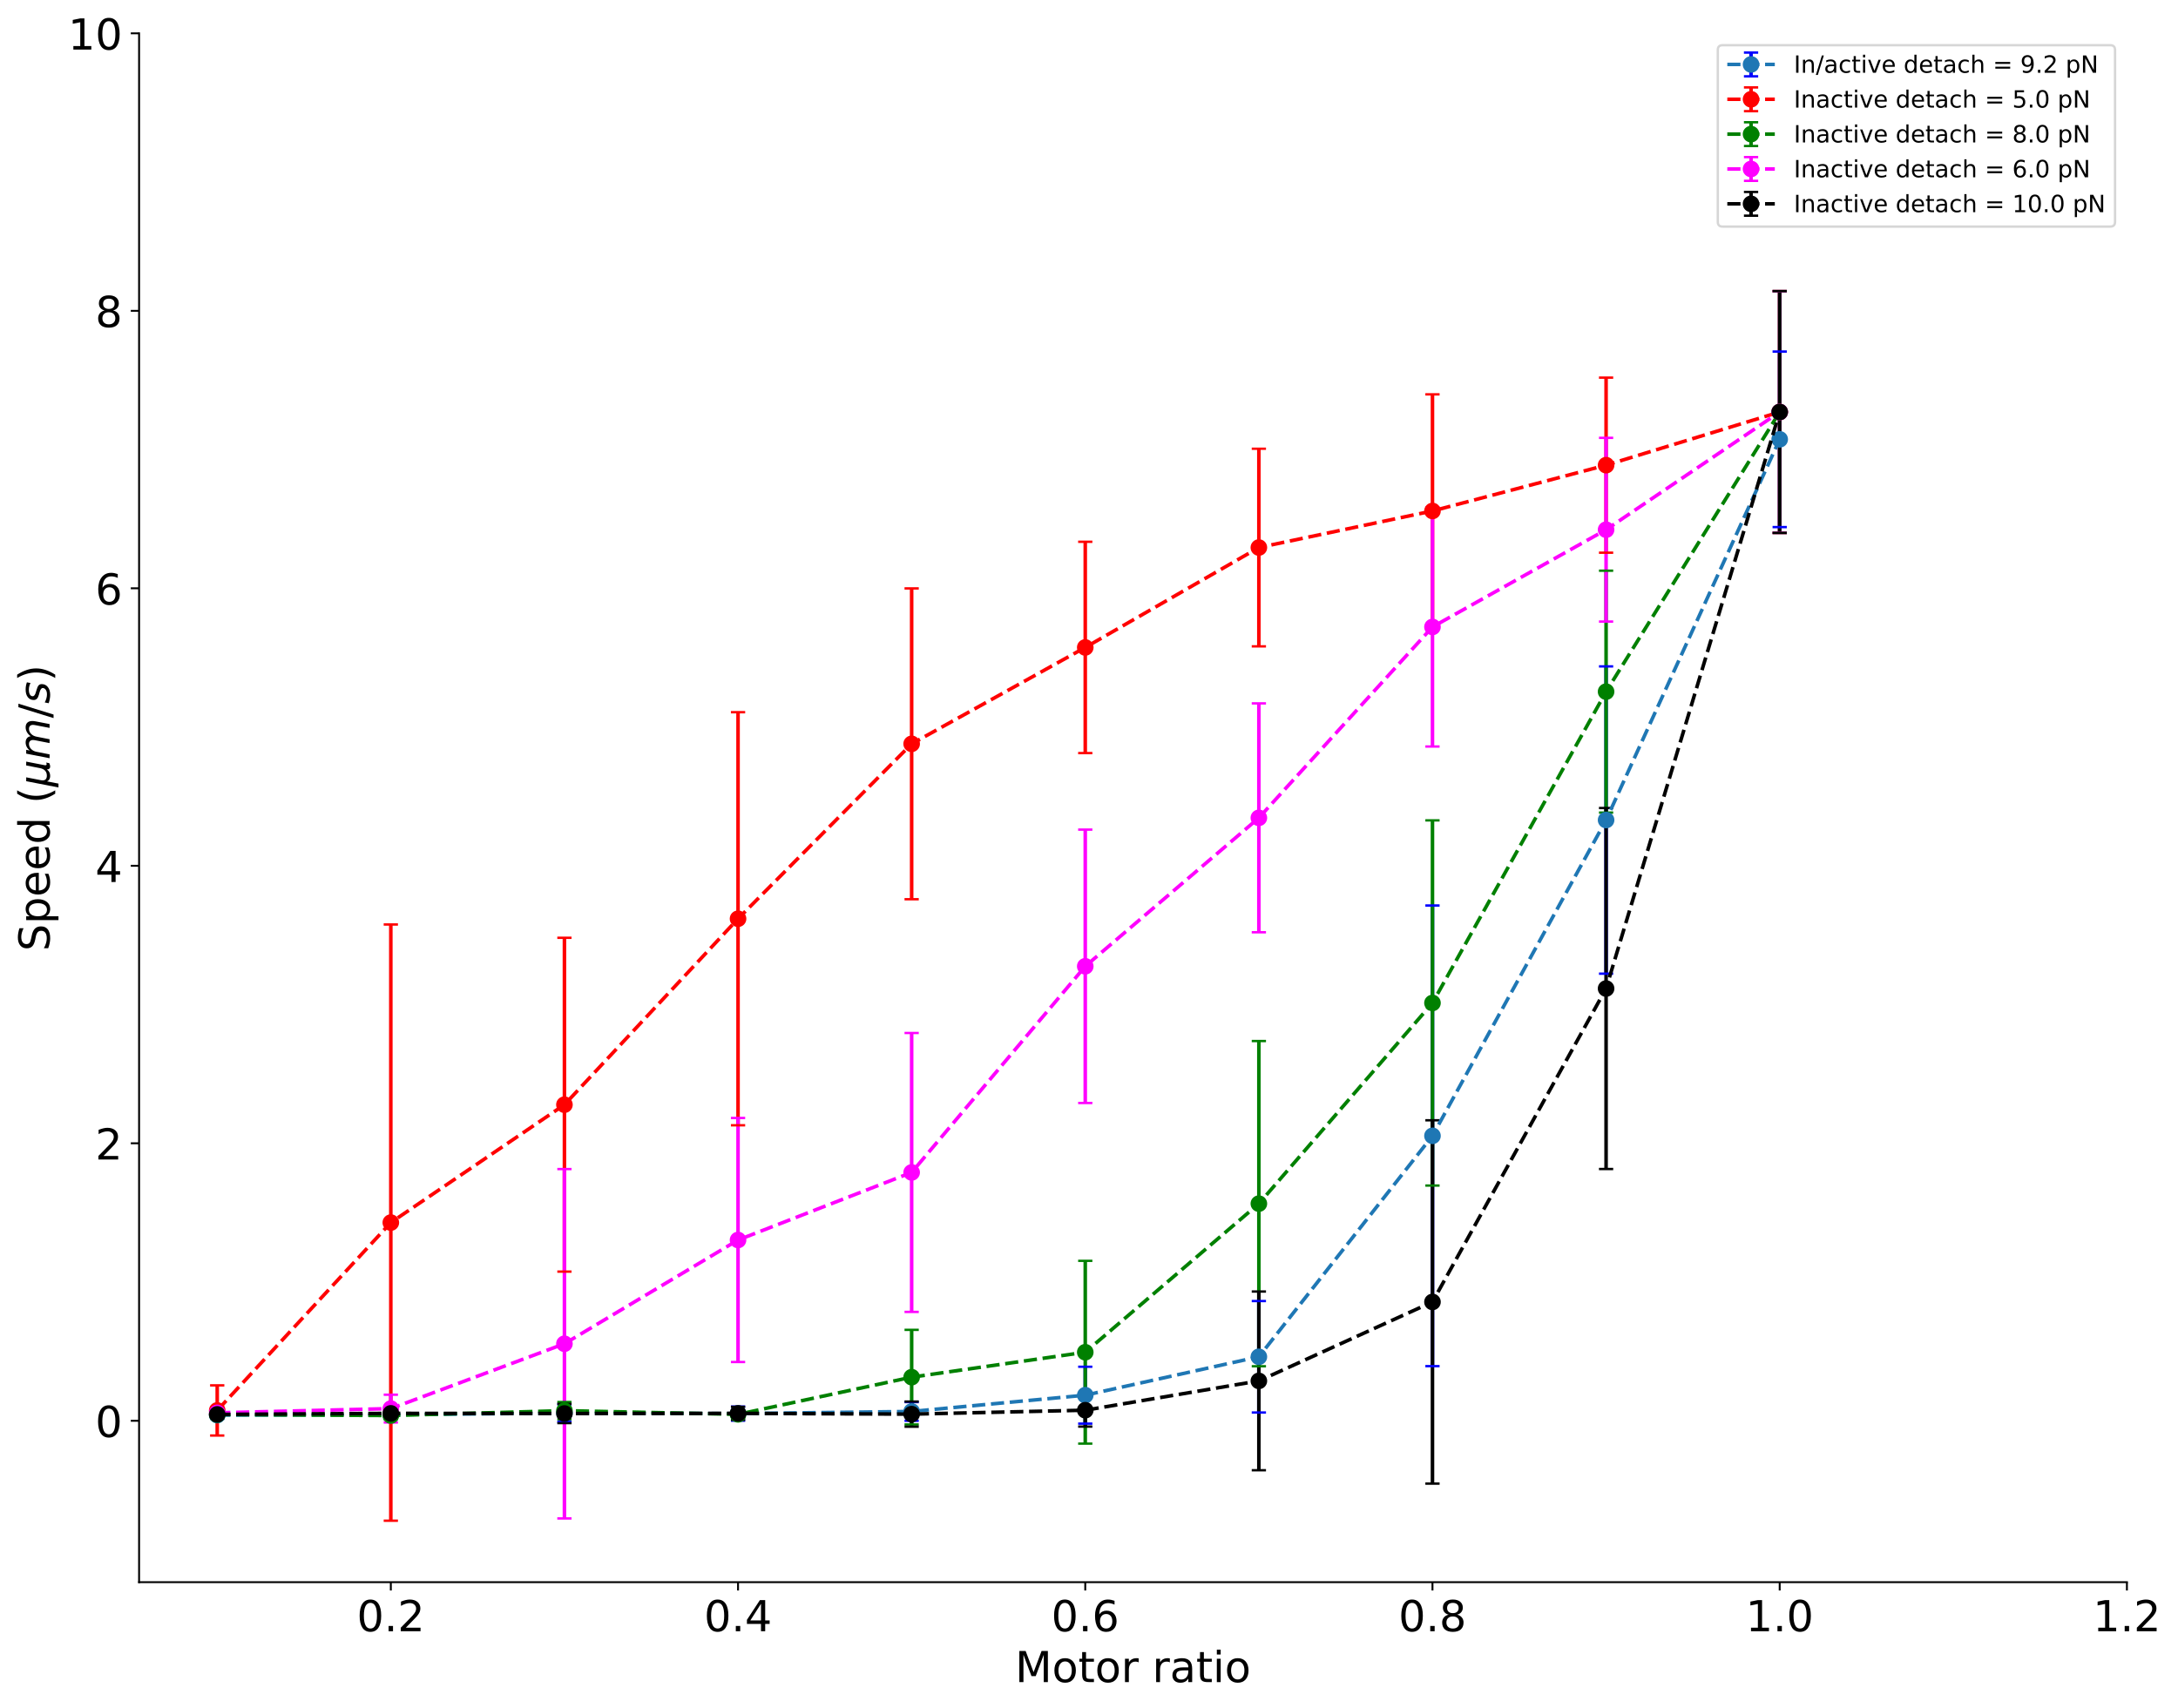 <?xml version="1.0" encoding="utf-8" standalone="no"?>
<!DOCTYPE svg PUBLIC "-//W3C//DTD SVG 1.1//EN"
  "http://www.w3.org/Graphics/SVG/1.1/DTD/svg11.dtd">
<!-- Created with matplotlib (https://matplotlib.org/) -->
<svg height="719.4pt" version="1.1" viewBox="0 0 917.078 719.4" width="917.078pt" xmlns="http://www.w3.org/2000/svg" xmlns:xlink="http://www.w3.org/1999/xlink">
 <defs>
  <style type="text/css">
*{stroke-linecap:butt;stroke-linejoin:round;}
  </style>
 </defs>
 <g id="figure_1">
  <g id="patch_1">
   <path d="M 0 719.4 
L 917.078 719.4 
L 917.078 0 
L 0 0 
z
" style="fill:#ffffff;"/>
  </g>
  <g id="axes_1">
   <g id="patch_2">
    <path d="M 58.565 666.359 
L 895.565 666.359 
L 895.565 14.039 
L 58.565 14.039 
z
" style="fill:#ffffff;"/>
   </g>
   <g id="matplotlib.axis_1">
    <g id="xtick_1">
     <g id="line2d_1">
      <defs>
       <path d="M 0 0 
L 0 3.5 
" id="m8c9f173247" style="stroke:#000000;stroke-width:0.8;"/>
      </defs>
      <g>
       <use style="stroke:#000000;stroke-width:0.8;" x="164.561" xlink:href="#m8c9f173247" y="666.359"/>
      </g>
     </g>
     <g id="text_1">
      <!-- 0.2 -->
      <defs>
       <path d="M 31.781 66.406 
Q 24.172 66.406 20.328 58.906 
Q 16.5 51.422 16.5 36.375 
Q 16.5 21.391 20.328 13.891 
Q 24.172 6.391 31.781 6.391 
Q 39.453 6.391 43.281 13.891 
Q 47.125 21.391 47.125 36.375 
Q 47.125 51.422 43.281 58.906 
Q 39.453 66.406 31.781 66.406 
z
M 31.781 74.219 
Q 44.047 74.219 50.516 64.516 
Q 56.984 54.828 56.984 36.375 
Q 56.984 17.969 50.516 8.266 
Q 44.047 -1.422 31.781 -1.422 
Q 19.531 -1.422 13.062 8.266 
Q 6.594 17.969 6.594 36.375 
Q 6.594 54.828 13.062 64.516 
Q 19.531 74.219 31.781 74.219 
z
" id="DejaVuSans-48"/>
       <path d="M 10.688 12.406 
L 21 12.406 
L 21 0 
L 10.688 0 
z
" id="DejaVuSans-46"/>
       <path d="M 19.188 8.297 
L 53.609 8.297 
L 53.609 0 
L 7.328 0 
L 7.328 8.297 
Q 12.938 14.109 22.625 23.891 
Q 32.328 33.688 34.812 36.531 
Q 39.547 41.844 41.422 45.531 
Q 43.312 49.219 43.312 52.781 
Q 43.312 58.594 39.234 62.25 
Q 35.156 65.922 28.609 65.922 
Q 23.969 65.922 18.812 64.312 
Q 13.672 62.703 7.812 59.422 
L 7.812 69.391 
Q 13.766 71.781 18.938 73 
Q 24.125 74.219 28.422 74.219 
Q 39.75 74.219 46.484 68.547 
Q 53.219 62.891 53.219 53.422 
Q 53.219 48.922 51.531 44.891 
Q 49.859 40.875 45.406 35.406 
Q 44.188 33.984 37.641 27.219 
Q 31.109 20.453 19.188 8.297 
z
" id="DejaVuSans-50"/>
      </defs>
      <g transform="translate(150.248 687.036)scale(0.18 -0.18)">
       <use xlink:href="#DejaVuSans-48"/>
       <use x="63.623" xlink:href="#DejaVuSans-46"/>
       <use x="95.41" xlink:href="#DejaVuSans-50"/>
      </g>
     </g>
    </g>
    <g id="xtick_2">
     <g id="line2d_2">
      <g>
       <use style="stroke:#000000;stroke-width:0.8;" x="310.762" xlink:href="#m8c9f173247" y="666.359"/>
      </g>
     </g>
     <g id="text_2">
      <!-- 0.4 -->
      <defs>
       <path d="M 37.797 64.312 
L 12.891 25.391 
L 37.797 25.391 
z
M 35.203 72.906 
L 47.609 72.906 
L 47.609 25.391 
L 58.016 25.391 
L 58.016 17.188 
L 47.609 17.188 
L 47.609 0 
L 37.797 0 
L 37.797 17.188 
L 4.891 17.188 
L 4.891 26.703 
z
" id="DejaVuSans-52"/>
      </defs>
      <g transform="translate(296.449 687.036)scale(0.18 -0.18)">
       <use xlink:href="#DejaVuSans-48"/>
       <use x="63.623" xlink:href="#DejaVuSans-46"/>
       <use x="95.41" xlink:href="#DejaVuSans-52"/>
      </g>
     </g>
    </g>
    <g id="xtick_3">
     <g id="line2d_3">
      <g>
       <use style="stroke:#000000;stroke-width:0.8;" x="456.962" xlink:href="#m8c9f173247" y="666.359"/>
      </g>
     </g>
     <g id="text_3">
      <!-- 0.6 -->
      <defs>
       <path d="M 33.016 40.375 
Q 26.375 40.375 22.484 35.828 
Q 18.609 31.297 18.609 23.391 
Q 18.609 15.531 22.484 10.953 
Q 26.375 6.391 33.016 6.391 
Q 39.656 6.391 43.531 10.953 
Q 47.406 15.531 47.406 23.391 
Q 47.406 31.297 43.531 35.828 
Q 39.656 40.375 33.016 40.375 
z
M 52.594 71.297 
L 52.594 62.312 
Q 48.875 64.062 45.094 64.984 
Q 41.312 65.922 37.594 65.922 
Q 27.828 65.922 22.672 59.328 
Q 17.531 52.734 16.797 39.406 
Q 19.672 43.656 24.016 45.922 
Q 28.375 48.188 33.594 48.188 
Q 44.578 48.188 50.953 41.516 
Q 57.328 34.859 57.328 23.391 
Q 57.328 12.156 50.688 5.359 
Q 44.047 -1.422 33.016 -1.422 
Q 20.359 -1.422 13.672 8.266 
Q 6.984 17.969 6.984 36.375 
Q 6.984 53.656 15.188 63.938 
Q 23.391 74.219 37.203 74.219 
Q 40.922 74.219 44.703 73.484 
Q 48.484 72.75 52.594 71.297 
z
" id="DejaVuSans-54"/>
      </defs>
      <g transform="translate(442.65 687.036)scale(0.18 -0.18)">
       <use xlink:href="#DejaVuSans-48"/>
       <use x="63.623" xlink:href="#DejaVuSans-46"/>
       <use x="95.41" xlink:href="#DejaVuSans-54"/>
      </g>
     </g>
    </g>
    <g id="xtick_4">
     <g id="line2d_4">
      <g>
       <use style="stroke:#000000;stroke-width:0.8;" x="603.163" xlink:href="#m8c9f173247" y="666.359"/>
      </g>
     </g>
     <g id="text_4">
      <!-- 0.8 -->
      <defs>
       <path d="M 31.781 34.625 
Q 24.75 34.625 20.719 30.859 
Q 16.703 27.094 16.703 20.516 
Q 16.703 13.922 20.719 10.156 
Q 24.75 6.391 31.781 6.391 
Q 38.812 6.391 42.859 10.172 
Q 46.922 13.969 46.922 20.516 
Q 46.922 27.094 42.891 30.859 
Q 38.875 34.625 31.781 34.625 
z
M 21.922 38.812 
Q 15.578 40.375 12.031 44.719 
Q 8.5 49.078 8.5 55.328 
Q 8.5 64.062 14.719 69.141 
Q 20.953 74.219 31.781 74.219 
Q 42.672 74.219 48.875 69.141 
Q 55.078 64.062 55.078 55.328 
Q 55.078 49.078 51.531 44.719 
Q 48 40.375 41.703 38.812 
Q 48.828 37.156 52.797 32.312 
Q 56.781 27.484 56.781 20.516 
Q 56.781 9.906 50.312 4.234 
Q 43.844 -1.422 31.781 -1.422 
Q 19.734 -1.422 13.25 4.234 
Q 6.781 9.906 6.781 20.516 
Q 6.781 27.484 10.781 32.312 
Q 14.797 37.156 21.922 38.812 
z
M 18.312 54.391 
Q 18.312 48.734 21.844 45.562 
Q 25.391 42.391 31.781 42.391 
Q 38.141 42.391 41.719 45.562 
Q 45.312 48.734 45.312 54.391 
Q 45.312 60.062 41.719 63.234 
Q 38.141 66.406 31.781 66.406 
Q 25.391 66.406 21.844 63.234 
Q 18.312 60.062 18.312 54.391 
z
" id="DejaVuSans-56"/>
      </defs>
      <g transform="translate(588.85 687.036)scale(0.18 -0.18)">
       <use xlink:href="#DejaVuSans-48"/>
       <use x="63.623" xlink:href="#DejaVuSans-46"/>
       <use x="95.41" xlink:href="#DejaVuSans-56"/>
      </g>
     </g>
    </g>
    <g id="xtick_5">
     <g id="line2d_5">
      <g>
       <use style="stroke:#000000;stroke-width:0.8;" x="749.364" xlink:href="#m8c9f173247" y="666.359"/>
      </g>
     </g>
     <g id="text_5">
      <!-- 1.0 -->
      <defs>
       <path d="M 12.406 8.297 
L 28.516 8.297 
L 28.516 63.922 
L 10.984 60.406 
L 10.984 69.391 
L 28.422 72.906 
L 38.281 72.906 
L 38.281 8.297 
L 54.391 8.297 
L 54.391 0 
L 12.406 0 
z
" id="DejaVuSans-49"/>
      </defs>
      <g transform="translate(735.051 687.036)scale(0.18 -0.18)">
       <use xlink:href="#DejaVuSans-49"/>
       <use x="63.623" xlink:href="#DejaVuSans-46"/>
       <use x="95.41" xlink:href="#DejaVuSans-48"/>
      </g>
     </g>
    </g>
    <g id="xtick_6">
     <g id="line2d_6">
      <g>
       <use style="stroke:#000000;stroke-width:0.8;" x="895.565" xlink:href="#m8c9f173247" y="666.359"/>
      </g>
     </g>
     <g id="text_6">
      <!-- 1.2 -->
      <g transform="translate(881.252 687.036)scale(0.18 -0.18)">
       <use xlink:href="#DejaVuSans-49"/>
       <use x="63.623" xlink:href="#DejaVuSans-46"/>
       <use x="95.41" xlink:href="#DejaVuSans-50"/>
      </g>
     </g>
    </g>
    <g id="text_7">
     <!-- Motor ratio -->
     <defs>
      <path d="M 9.812 72.906 
L 24.516 72.906 
L 43.109 23.297 
L 61.812 72.906 
L 76.516 72.906 
L 76.516 0 
L 66.891 0 
L 66.891 64.016 
L 48.094 14.016 
L 38.188 14.016 
L 19.391 64.016 
L 19.391 0 
L 9.812 0 
z
" id="DejaVuSans-77"/>
      <path d="M 30.609 48.391 
Q 23.391 48.391 19.188 42.75 
Q 14.984 37.109 14.984 27.297 
Q 14.984 17.484 19.156 11.844 
Q 23.344 6.203 30.609 6.203 
Q 37.797 6.203 41.984 11.859 
Q 46.188 17.531 46.188 27.297 
Q 46.188 37.016 41.984 42.703 
Q 37.797 48.391 30.609 48.391 
z
M 30.609 56 
Q 42.328 56 49.016 48.375 
Q 55.719 40.766 55.719 27.297 
Q 55.719 13.875 49.016 6.219 
Q 42.328 -1.422 30.609 -1.422 
Q 18.844 -1.422 12.172 6.219 
Q 5.516 13.875 5.516 27.297 
Q 5.516 40.766 12.172 48.375 
Q 18.844 56 30.609 56 
z
" id="DejaVuSans-111"/>
      <path d="M 18.312 70.219 
L 18.312 54.688 
L 36.812 54.688 
L 36.812 47.703 
L 18.312 47.703 
L 18.312 18.016 
Q 18.312 11.328 20.141 9.422 
Q 21.969 7.516 27.594 7.516 
L 36.812 7.516 
L 36.812 0 
L 27.594 0 
Q 17.188 0 13.234 3.875 
Q 9.281 7.766 9.281 18.016 
L 9.281 47.703 
L 2.688 47.703 
L 2.688 54.688 
L 9.281 54.688 
L 9.281 70.219 
z
" id="DejaVuSans-116"/>
      <path d="M 41.109 46.297 
Q 39.594 47.172 37.812 47.578 
Q 36.031 48 33.891 48 
Q 26.266 48 22.188 43.047 
Q 18.109 38.094 18.109 28.812 
L 18.109 0 
L 9.078 0 
L 9.078 54.688 
L 18.109 54.688 
L 18.109 46.188 
Q 20.953 51.172 25.484 53.578 
Q 30.031 56 36.531 56 
Q 37.453 56 38.578 55.875 
Q 39.703 55.766 41.062 55.516 
z
" id="DejaVuSans-114"/>
      <path id="DejaVuSans-32"/>
      <path d="M 34.281 27.484 
Q 23.391 27.484 19.188 25 
Q 14.984 22.516 14.984 16.5 
Q 14.984 11.719 18.141 8.906 
Q 21.297 6.109 26.703 6.109 
Q 34.188 6.109 38.703 11.406 
Q 43.219 16.703 43.219 25.484 
L 43.219 27.484 
z
M 52.203 31.203 
L 52.203 0 
L 43.219 0 
L 43.219 8.297 
Q 40.141 3.328 35.547 0.953 
Q 30.953 -1.422 24.312 -1.422 
Q 15.922 -1.422 10.953 3.297 
Q 6 8.016 6 15.922 
Q 6 25.141 12.172 29.828 
Q 18.359 34.516 30.609 34.516 
L 43.219 34.516 
L 43.219 35.406 
Q 43.219 41.609 39.141 45 
Q 35.062 48.391 27.688 48.391 
Q 23 48.391 18.547 47.266 
Q 14.109 46.141 10.016 43.891 
L 10.016 52.203 
Q 14.938 54.109 19.578 55.047 
Q 24.219 56 28.609 56 
Q 40.484 56 46.344 49.844 
Q 52.203 43.703 52.203 31.203 
z
" id="DejaVuSans-97"/>
      <path d="M 9.422 54.688 
L 18.406 54.688 
L 18.406 0 
L 9.422 0 
z
M 9.422 75.984 
L 18.406 75.984 
L 18.406 64.594 
L 9.422 64.594 
z
" id="DejaVuSans-105"/>
     </defs>
     <g transform="translate(427.447 708.456)scale(0.18 -0.18)">
      <use xlink:href="#DejaVuSans-77"/>
      <use x="86.279" xlink:href="#DejaVuSans-111"/>
      <use x="147.461" xlink:href="#DejaVuSans-116"/>
      <use x="186.67" xlink:href="#DejaVuSans-111"/>
      <use x="247.852" xlink:href="#DejaVuSans-114"/>
      <use x="288.965" xlink:href="#DejaVuSans-32"/>
      <use x="320.752" xlink:href="#DejaVuSans-114"/>
      <use x="361.865" xlink:href="#DejaVuSans-97"/>
      <use x="423.145" xlink:href="#DejaVuSans-116"/>
      <use x="462.354" xlink:href="#DejaVuSans-105"/>
      <use x="490.137" xlink:href="#DejaVuSans-111"/>
     </g>
    </g>
   </g>
   <g id="matplotlib.axis_2">
    <g id="ytick_1">
     <g id="line2d_7">
      <defs>
       <path d="M 0 0 
L -3.5 0 
" id="m9140092bc9" style="stroke:#000000;stroke-width:0.8;"/>
      </defs>
      <g>
       <use style="stroke:#000000;stroke-width:0.8;" x="58.565" xlink:href="#m9140092bc9" y="598.379"/>
      </g>
     </g>
     <g id="text_8">
      <!-- 0 -->
      <g transform="translate(40.112 605.218)scale(0.18 -0.18)">
       <use xlink:href="#DejaVuSans-48"/>
      </g>
     </g>
    </g>
    <g id="ytick_2">
     <g id="line2d_8">
      <g>
       <use style="stroke:#000000;stroke-width:0.8;" x="58.565" xlink:href="#m9140092bc9" y="481.511"/>
      </g>
     </g>
     <g id="text_9">
      <!-- 2 -->
      <g transform="translate(40.112 488.35)scale(0.18 -0.18)">
       <use xlink:href="#DejaVuSans-50"/>
      </g>
     </g>
    </g>
    <g id="ytick_3">
     <g id="line2d_9">
      <g>
       <use style="stroke:#000000;stroke-width:0.8;" x="58.565" xlink:href="#m9140092bc9" y="364.643"/>
      </g>
     </g>
     <g id="text_10">
      <!-- 4 -->
      <g transform="translate(40.112 371.482)scale(0.18 -0.18)">
       <use xlink:href="#DejaVuSans-52"/>
      </g>
     </g>
    </g>
    <g id="ytick_4">
     <g id="line2d_10">
      <g>
       <use style="stroke:#000000;stroke-width:0.8;" x="58.565" xlink:href="#m9140092bc9" y="247.775"/>
      </g>
     </g>
     <g id="text_11">
      <!-- 6 -->
      <g transform="translate(40.112 254.613)scale(0.18 -0.18)">
       <use xlink:href="#DejaVuSans-54"/>
      </g>
     </g>
    </g>
    <g id="ytick_5">
     <g id="line2d_11">
      <g>
       <use style="stroke:#000000;stroke-width:0.8;" x="58.565" xlink:href="#m9140092bc9" y="130.907"/>
      </g>
     </g>
     <g id="text_12">
      <!-- 8 -->
      <g transform="translate(40.112 137.745)scale(0.18 -0.18)">
       <use xlink:href="#DejaVuSans-56"/>
      </g>
     </g>
    </g>
    <g id="ytick_6">
     <g id="line2d_12">
      <g>
       <use style="stroke:#000000;stroke-width:0.8;" x="58.565" xlink:href="#m9140092bc9" y="14.039"/>
      </g>
     </g>
     <g id="text_13">
      <!-- 10 -->
      <g transform="translate(28.66 20.877)scale(0.18 -0.18)">
       <use xlink:href="#DejaVuSans-49"/>
       <use x="63.623" xlink:href="#DejaVuSans-48"/>
      </g>
     </g>
    </g>
    <g id="text_14">
     <!-- Speed ($\mu m/s$) -->
     <defs>
      <path d="M 53.516 70.516 
L 53.516 60.891 
Q 47.906 63.578 42.922 64.891 
Q 37.938 66.219 33.297 66.219 
Q 25.25 66.219 20.875 63.094 
Q 16.5 59.969 16.5 54.203 
Q 16.5 49.359 19.406 46.891 
Q 22.312 44.438 30.422 42.922 
L 36.375 41.703 
Q 47.406 39.594 52.656 34.297 
Q 57.906 29 57.906 20.125 
Q 57.906 9.516 50.797 4.047 
Q 43.703 -1.422 29.984 -1.422 
Q 24.812 -1.422 18.969 -0.25 
Q 13.141 0.922 6.891 3.219 
L 6.891 13.375 
Q 12.891 10.016 18.656 8.297 
Q 24.422 6.594 29.984 6.594 
Q 38.422 6.594 43.016 9.906 
Q 47.609 13.234 47.609 19.391 
Q 47.609 24.75 44.312 27.781 
Q 41.016 30.812 33.5 32.328 
L 27.484 33.5 
Q 16.453 35.688 11.516 40.375 
Q 6.594 45.062 6.594 53.422 
Q 6.594 63.094 13.406 68.656 
Q 20.219 74.219 32.172 74.219 
Q 37.312 74.219 42.625 73.281 
Q 47.953 72.359 53.516 70.516 
z
" id="DejaVuSans-83"/>
      <path d="M 18.109 8.203 
L 18.109 -20.797 
L 9.078 -20.797 
L 9.078 54.688 
L 18.109 54.688 
L 18.109 46.391 
Q 20.953 51.266 25.266 53.625 
Q 29.594 56 35.594 56 
Q 45.562 56 51.781 48.094 
Q 58.016 40.188 58.016 27.297 
Q 58.016 14.406 51.781 6.484 
Q 45.562 -1.422 35.594 -1.422 
Q 29.594 -1.422 25.266 0.953 
Q 20.953 3.328 18.109 8.203 
z
M 48.688 27.297 
Q 48.688 37.203 44.609 42.844 
Q 40.531 48.484 33.406 48.484 
Q 26.266 48.484 22.188 42.844 
Q 18.109 37.203 18.109 27.297 
Q 18.109 17.391 22.188 11.75 
Q 26.266 6.109 33.406 6.109 
Q 40.531 6.109 44.609 11.75 
Q 48.688 17.391 48.688 27.297 
z
" id="DejaVuSans-112"/>
      <path d="M 56.203 29.594 
L 56.203 25.203 
L 14.891 25.203 
Q 15.484 15.922 20.484 11.062 
Q 25.484 6.203 34.422 6.203 
Q 39.594 6.203 44.453 7.469 
Q 49.312 8.734 54.109 11.281 
L 54.109 2.781 
Q 49.266 0.734 44.188 -0.344 
Q 39.109 -1.422 33.891 -1.422 
Q 20.797 -1.422 13.156 6.188 
Q 5.516 13.812 5.516 26.812 
Q 5.516 40.234 12.766 48.109 
Q 20.016 56 32.328 56 
Q 43.359 56 49.781 48.891 
Q 56.203 41.797 56.203 29.594 
z
M 47.219 32.234 
Q 47.125 39.594 43.094 43.984 
Q 39.062 48.391 32.422 48.391 
Q 24.906 48.391 20.391 44.141 
Q 15.875 39.891 15.188 32.172 
z
" id="DejaVuSans-101"/>
      <path d="M 45.406 46.391 
L 45.406 75.984 
L 54.391 75.984 
L 54.391 0 
L 45.406 0 
L 45.406 8.203 
Q 42.578 3.328 38.25 0.953 
Q 33.938 -1.422 27.875 -1.422 
Q 17.969 -1.422 11.734 6.484 
Q 5.516 14.406 5.516 27.297 
Q 5.516 40.188 11.734 48.094 
Q 17.969 56 27.875 56 
Q 33.938 56 38.25 53.625 
Q 42.578 51.266 45.406 46.391 
z
M 14.797 27.297 
Q 14.797 17.391 18.875 11.75 
Q 22.953 6.109 30.078 6.109 
Q 37.203 6.109 41.297 11.75 
Q 45.406 17.391 45.406 27.297 
Q 45.406 37.203 41.297 42.844 
Q 37.203 48.484 30.078 48.484 
Q 22.953 48.484 18.875 42.844 
Q 14.797 37.203 14.797 27.297 
z
" id="DejaVuSans-100"/>
      <path d="M 31 75.875 
Q 24.469 64.656 21.281 53.656 
Q 18.109 42.672 18.109 31.391 
Q 18.109 20.125 21.312 9.062 
Q 24.516 -2 31 -13.188 
L 23.188 -13.188 
Q 15.875 -1.703 12.234 9.375 
Q 8.594 20.453 8.594 31.391 
Q 8.594 42.281 12.203 53.312 
Q 15.828 64.359 23.188 75.875 
z
" id="DejaVuSans-40"/>
      <path d="M -1.312 -20.797 
L 13.375 54.688 
L 22.406 54.688 
L 15.766 20.656 
Q 15.578 19.625 15.422 18.359 
Q 15.281 17.094 15.281 15.828 
Q 15.281 11.281 18.141 8.828 
Q 21 6.391 26.312 6.391 
Q 33.547 6.391 37.984 10.484 
Q 42.438 14.594 44 22.797 
L 50.203 54.688 
L 59.188 54.688 
L 51.031 12.641 
Q 50.828 11.719 50.75 11.031 
Q 50.688 10.359 50.688 9.812 
Q 50.688 8.297 51.297 7.594 
Q 51.906 6.891 53.219 6.891 
Q 53.719 6.891 54.562 7.125 
Q 55.422 7.375 56.984 8.016 
L 55.609 0.781 
Q 53.469 -0.297 51.516 -0.859 
Q 49.562 -1.422 47.703 -1.422 
Q 44.484 -1.422 42.656 0.625 
Q 40.828 2.688 40.828 6.297 
Q 38.094 2.391 34.297 0.484 
Q 30.516 -1.422 25.391 -1.422 
Q 20.844 -1.422 17.453 0.672 
Q 14.062 2.781 12.984 6.203 
L 7.719 -20.797 
z
" id="DejaVuSans-Oblique-956"/>
      <path d="M 89.797 33.016 
L 83.406 0 
L 74.422 0 
L 80.719 32.719 
Q 81.109 34.812 81.297 36.328 
Q 81.5 37.844 81.5 38.922 
Q 81.5 43.312 79.047 45.75 
Q 76.609 48.188 72.219 48.188 
Q 65.672 48.188 60.547 43.281 
Q 55.422 38.375 53.906 30.516 
L 47.906 0 
L 38.922 0 
L 45.312 32.719 
Q 45.703 34.516 45.891 36.047 
Q 46.094 37.594 46.094 38.812 
Q 46.094 43.266 43.656 45.719 
Q 41.219 48.188 36.922 48.188 
Q 30.281 48.188 25.141 43.281 
Q 20.016 38.375 18.5 30.516 
L 12.5 0 
L 3.516 0 
L 14.203 54.688 
L 23.188 54.688 
L 21.484 46.188 
Q 25.141 50.984 30.047 53.484 
Q 34.969 56 40.578 56 
Q 46.531 56 50.359 52.875 
Q 54.203 49.75 54.984 44.188 
Q 59.078 49.953 64.469 52.969 
Q 69.875 56 75.875 56 
Q 82.906 56 86.734 51.953 
Q 90.578 47.906 90.578 40.484 
Q 90.578 38.875 90.375 36.938 
Q 90.188 35.016 89.797 33.016 
z
" id="DejaVuSans-Oblique-109"/>
      <path d="M 25.391 72.906 
L 33.688 72.906 
L 8.297 -9.281 
L 0 -9.281 
z
" id="DejaVuSans-47"/>
      <path d="M 50 53.078 
L 48.297 44.578 
Q 44.734 46.531 40.766 47.5 
Q 36.812 48.484 32.625 48.484 
Q 25.531 48.484 21.453 46.062 
Q 17.391 43.656 17.391 39.5 
Q 17.391 34.672 26.859 32.078 
Q 27.594 31.891 27.938 31.781 
L 30.812 30.906 
Q 39.797 28.422 42.797 25.688 
Q 45.797 22.953 45.797 18.219 
Q 45.797 9.516 38.891 4.047 
Q 31.984 -1.422 20.797 -1.422 
Q 16.453 -1.422 11.672 -0.578 
Q 6.891 0.25 1.125 2 
L 2.875 11.281 
Q 7.812 8.734 12.594 7.422 
Q 17.391 6.109 21.781 6.109 
Q 28.375 6.109 32.5 8.938 
Q 36.625 11.766 36.625 16.109 
Q 36.625 20.797 25.781 23.688 
L 24.859 23.922 
L 21.781 24.703 
Q 14.938 26.516 11.766 29.469 
Q 8.594 32.422 8.594 37.016 
Q 8.594 45.75 15.156 50.875 
Q 21.734 56 33.016 56 
Q 37.453 56 41.672 55.266 
Q 45.906 54.547 50 53.078 
z
" id="DejaVuSans-Oblique-115"/>
      <path d="M 8.016 75.875 
L 15.828 75.875 
Q 23.141 64.359 26.781 53.312 
Q 30.422 42.281 30.422 31.391 
Q 30.422 20.453 26.781 9.375 
Q 23.141 -1.703 15.828 -13.188 
L 8.016 -13.188 
Q 14.5 -2 17.703 9.062 
Q 20.906 20.125 20.906 31.391 
Q 20.906 42.672 17.703 53.656 
Q 14.5 64.656 8.016 75.875 
z
" id="DejaVuSans-41"/>
     </defs>
     <g transform="translate(20.88 400.589)rotate(-90)scale(0.18 -0.18)">
      <use transform="translate(0 0.016)" xlink:href="#DejaVuSans-83"/>
      <use transform="translate(63.477 0.016)" xlink:href="#DejaVuSans-112"/>
      <use transform="translate(126.953 0.016)" xlink:href="#DejaVuSans-101"/>
      <use transform="translate(188.477 0.016)" xlink:href="#DejaVuSans-101"/>
      <use transform="translate(250 0.016)" xlink:href="#DejaVuSans-100"/>
      <use transform="translate(313.477 0.016)" xlink:href="#DejaVuSans-32"/>
      <use transform="translate(345.264 0.016)" xlink:href="#DejaVuSans-40"/>
      <use transform="translate(384.277 0.016)" xlink:href="#DejaVuSans-Oblique-956"/>
      <use transform="translate(447.9 0.016)" xlink:href="#DejaVuSans-Oblique-109"/>
      <use transform="translate(545.312 0.016)" xlink:href="#DejaVuSans-47"/>
      <use transform="translate(579.004 0.016)" xlink:href="#DejaVuSans-Oblique-115"/>
      <use transform="translate(631.104 0.016)" xlink:href="#DejaVuSans-41"/>
     </g>
    </g>
   </g>
   <g id="LineCollection_1">
    <path clip-path="url(#pcf039b6a8e)" d="M 91.46 597.501 
L 91.46 594.511 
" style="fill:none;stroke:#0000ff;stroke-width:1.5;"/>
    <path clip-path="url(#pcf039b6a8e)" d="M 164.561 597.588 
L 164.561 594.054 
" style="fill:none;stroke:#0000ff;stroke-width:1.5;"/>
    <path clip-path="url(#pcf039b6a8e)" d="M 237.661 598.829 
L 237.661 591.467 
" style="fill:none;stroke:#0000ff;stroke-width:1.5;"/>
    <path clip-path="url(#pcf039b6a8e)" d="M 310.762 598.339 
L 310.762 592.405 
" style="fill:none;stroke:#0000ff;stroke-width:1.5;"/>
    <path clip-path="url(#pcf039b6a8e)" d="M 383.862 598.4 
L 383.862 590.517 
" style="fill:none;stroke:#0000ff;stroke-width:1.5;"/>
    <path clip-path="url(#pcf039b6a8e)" d="M 456.962 599.587 
L 456.962 575.631 
" style="fill:none;stroke:#0000ff;stroke-width:1.5;"/>
    <path clip-path="url(#pcf039b6a8e)" d="M 530.063 594.903 
L 530.063 547.968 
" style="fill:none;stroke:#0000ff;stroke-width:1.5;"/>
    <path clip-path="url(#pcf039b6a8e)" d="M 603.163 575.382 
L 603.163 381.372 
" style="fill:none;stroke:#0000ff;stroke-width:1.5;"/>
    <path clip-path="url(#pcf039b6a8e)" d="M 676.264 410.075 
L 676.264 280.666 
" style="fill:none;stroke:#0000ff;stroke-width:1.5;"/>
    <path clip-path="url(#pcf039b6a8e)" d="M 749.364 221.995 
L 749.364 148.071 
" style="fill:none;stroke:#0000ff;stroke-width:1.5;"/>
   </g>
   <g id="LineCollection_2">
    <path clip-path="url(#pcf039b6a8e)" d="M 91.46 604.6 
L 91.46 583.477 
" style="fill:none;stroke:#ff0000;stroke-width:1.5;"/>
    <path clip-path="url(#pcf039b6a8e)" d="M 164.561 640.466 
L 164.561 389.362 
" style="fill:none;stroke:#ff0000;stroke-width:1.5;"/>
    <path clip-path="url(#pcf039b6a8e)" d="M 237.661 535.555 
L 237.661 394.971 
" style="fill:none;stroke:#ff0000;stroke-width:1.5;"/>
    <path clip-path="url(#pcf039b6a8e)" d="M 310.762 473.938 
L 310.762 299.954 
" style="fill:none;stroke:#ff0000;stroke-width:1.5;"/>
    <path clip-path="url(#pcf039b6a8e)" d="M 383.862 378.732 
L 383.862 247.825 
" style="fill:none;stroke:#ff0000;stroke-width:1.5;"/>
    <path clip-path="url(#pcf039b6a8e)" d="M 456.962 317.174 
L 456.962 228.191 
" style="fill:none;stroke:#ff0000;stroke-width:1.5;"/>
    <path clip-path="url(#pcf039b6a8e)" d="M 530.063 272.214 
L 530.063 188.993 
" style="fill:none;stroke:#ff0000;stroke-width:1.5;"/>
    <path clip-path="url(#pcf039b6a8e)" d="M 603.163 264.316 
L 603.163 166.091 
" style="fill:none;stroke:#ff0000;stroke-width:1.5;"/>
    <path clip-path="url(#pcf039b6a8e)" d="M 676.264 232.783 
L 676.264 159.043 
" style="fill:none;stroke:#ff0000;stroke-width:1.5;"/>
    <path clip-path="url(#pcf039b6a8e)" d="M 749.364 224.434 
L 749.364 122.611 
" style="fill:none;stroke:#ff0000;stroke-width:1.5;"/>
   </g>
   <g id="LineCollection_3">
    <path clip-path="url(#pcf039b6a8e)" d="M 91.46 597.463 
L 91.46 594.018 
" style="fill:none;stroke:#008000;stroke-width:1.5;"/>
    <path clip-path="url(#pcf039b6a8e)" d="M 164.561 597.642 
L 164.561 594.711 
" style="fill:none;stroke:#008000;stroke-width:1.5;"/>
    <path clip-path="url(#pcf039b6a8e)" d="M 237.661 597.746 
L 237.661 590.492 
" style="fill:none;stroke:#008000;stroke-width:1.5;"/>
    <path clip-path="url(#pcf039b6a8e)" d="M 310.762 597.221 
L 310.762 594.133 
" style="fill:none;stroke:#008000;stroke-width:1.5;"/>
    <path clip-path="url(#pcf039b6a8e)" d="M 383.862 599.943 
L 383.862 560.097 
" style="fill:none;stroke:#008000;stroke-width:1.5;"/>
    <path clip-path="url(#pcf039b6a8e)" d="M 456.962 608.011 
L 456.962 531.025 
" style="fill:none;stroke:#008000;stroke-width:1.5;"/>
    <path clip-path="url(#pcf039b6a8e)" d="M 530.063 575.422 
L 530.063 438.457 
" style="fill:none;stroke:#008000;stroke-width:1.5;"/>
    <path clip-path="url(#pcf039b6a8e)" d="M 603.163 499.319 
L 603.163 345.514 
" style="fill:none;stroke:#008000;stroke-width:1.5;"/>
    <path clip-path="url(#pcf039b6a8e)" d="M 676.264 342.235 
L 676.264 240.371 
" style="fill:none;stroke:#008000;stroke-width:1.5;"/>
    <path clip-path="url(#pcf039b6a8e)" d="M 749.364 224.434 
L 749.364 122.611 
" style="fill:none;stroke:#008000;stroke-width:1.5;"/>
   </g>
   <g id="LineCollection_4">
    <path clip-path="url(#pcf039b6a8e)" d="M 91.46 597.28 
L 91.46 592.797 
" style="fill:none;stroke:#ff00ff;stroke-width:1.5;"/>
    <path clip-path="url(#pcf039b6a8e)" d="M 164.561 599.095 
L 164.561 587.407 
" style="fill:none;stroke:#ff00ff;stroke-width:1.5;"/>
    <path clip-path="url(#pcf039b6a8e)" d="M 237.661 639.524 
L 237.661 492.366 
" style="fill:none;stroke:#ff00ff;stroke-width:1.5;"/>
    <path clip-path="url(#pcf039b6a8e)" d="M 310.762 573.647 
L 310.762 470.85 
" style="fill:none;stroke:#ff00ff;stroke-width:1.5;"/>
    <path clip-path="url(#pcf039b6a8e)" d="M 383.862 552.533 
L 383.862 435.062 
" style="fill:none;stroke:#ff00ff;stroke-width:1.5;"/>
    <path clip-path="url(#pcf039b6a8e)" d="M 456.962 464.541 
L 456.962 349.403 
" style="fill:none;stroke:#ff00ff;stroke-width:1.5;"/>
    <path clip-path="url(#pcf039b6a8e)" d="M 530.063 392.653 
L 530.063 296.249 
" style="fill:none;stroke:#ff00ff;stroke-width:1.5;"/>
    <path clip-path="url(#pcf039b6a8e)" d="M 603.163 314.407 
L 603.163 213.683 
" style="fill:none;stroke:#ff00ff;stroke-width:1.5;"/>
    <path clip-path="url(#pcf039b6a8e)" d="M 676.264 261.789 
L 676.264 184.396 
" style="fill:none;stroke:#ff00ff;stroke-width:1.5;"/>
    <path clip-path="url(#pcf039b6a8e)" d="M 749.364 224.434 
L 749.364 122.611 
" style="fill:none;stroke:#ff00ff;stroke-width:1.5;"/>
   </g>
   <g id="LineCollection_5">
    <path clip-path="url(#pcf039b6a8e)" d="M 91.46 596.975 
L 91.46 594.415 
" style="fill:none;stroke:#000000;stroke-width:1.5;"/>
    <path clip-path="url(#pcf039b6a8e)" d="M 164.561 597.067 
L 164.561 593.465 
" style="fill:none;stroke:#000000;stroke-width:1.5;"/>
    <path clip-path="url(#pcf039b6a8e)" d="M 237.661 599.378 
L 237.661 591.282 
" style="fill:none;stroke:#000000;stroke-width:1.5;"/>
    <path clip-path="url(#pcf039b6a8e)" d="M 310.762 598.014 
L 310.762 592.511 
" style="fill:none;stroke:#000000;stroke-width:1.5;"/>
    <path clip-path="url(#pcf039b6a8e)" d="M 383.862 600.877 
L 383.862 590.295 
" style="fill:none;stroke:#000000;stroke-width:1.5;"/>
    <path clip-path="url(#pcf039b6a8e)" d="M 456.962 600.827 
L 456.962 587.051 
" style="fill:none;stroke:#000000;stroke-width:1.5;"/>
    <path clip-path="url(#pcf039b6a8e)" d="M 530.063 619.23 
L 530.063 543.953 
" style="fill:none;stroke:#000000;stroke-width:1.5;"/>
    <path clip-path="url(#pcf039b6a8e)" d="M 603.163 624.841 
L 603.163 471.83 
" style="fill:none;stroke:#000000;stroke-width:1.5;"/>
    <path clip-path="url(#pcf039b6a8e)" d="M 676.264 492.359 
L 676.264 340.314 
" style="fill:none;stroke:#000000;stroke-width:1.5;"/>
    <path clip-path="url(#pcf039b6a8e)" d="M 749.364 224.434 
L 749.364 122.611 
" style="fill:none;stroke:#000000;stroke-width:1.5;"/>
   </g>
   <g id="line2d_13">
    <defs>
     <path d="M 3 0 
L -3 -0 
" id="m2f21987691" style="stroke:#0000ff;"/>
    </defs>
    <g clip-path="url(#pcf039b6a8e)">
     <use style="fill:#0000ff;stroke:#0000ff;" x="91.46" xlink:href="#m2f21987691" y="597.501"/>
     <use style="fill:#0000ff;stroke:#0000ff;" x="164.561" xlink:href="#m2f21987691" y="597.588"/>
     <use style="fill:#0000ff;stroke:#0000ff;" x="237.661" xlink:href="#m2f21987691" y="598.829"/>
     <use style="fill:#0000ff;stroke:#0000ff;" x="310.762" xlink:href="#m2f21987691" y="598.339"/>
     <use style="fill:#0000ff;stroke:#0000ff;" x="383.862" xlink:href="#m2f21987691" y="598.4"/>
     <use style="fill:#0000ff;stroke:#0000ff;" x="456.962" xlink:href="#m2f21987691" y="599.587"/>
     <use style="fill:#0000ff;stroke:#0000ff;" x="530.063" xlink:href="#m2f21987691" y="594.903"/>
     <use style="fill:#0000ff;stroke:#0000ff;" x="603.163" xlink:href="#m2f21987691" y="575.382"/>
     <use style="fill:#0000ff;stroke:#0000ff;" x="676.264" xlink:href="#m2f21987691" y="410.075"/>
     <use style="fill:#0000ff;stroke:#0000ff;" x="749.364" xlink:href="#m2f21987691" y="221.995"/>
    </g>
   </g>
   <g id="line2d_14">
    <g clip-path="url(#pcf039b6a8e)">
     <use style="fill:#0000ff;stroke:#0000ff;" x="91.46" xlink:href="#m2f21987691" y="594.511"/>
     <use style="fill:#0000ff;stroke:#0000ff;" x="164.561" xlink:href="#m2f21987691" y="594.054"/>
     <use style="fill:#0000ff;stroke:#0000ff;" x="237.661" xlink:href="#m2f21987691" y="591.467"/>
     <use style="fill:#0000ff;stroke:#0000ff;" x="310.762" xlink:href="#m2f21987691" y="592.405"/>
     <use style="fill:#0000ff;stroke:#0000ff;" x="383.862" xlink:href="#m2f21987691" y="590.517"/>
     <use style="fill:#0000ff;stroke:#0000ff;" x="456.962" xlink:href="#m2f21987691" y="575.631"/>
     <use style="fill:#0000ff;stroke:#0000ff;" x="530.063" xlink:href="#m2f21987691" y="547.968"/>
     <use style="fill:#0000ff;stroke:#0000ff;" x="603.163" xlink:href="#m2f21987691" y="381.372"/>
     <use style="fill:#0000ff;stroke:#0000ff;" x="676.264" xlink:href="#m2f21987691" y="280.666"/>
     <use style="fill:#0000ff;stroke:#0000ff;" x="749.364" xlink:href="#m2f21987691" y="148.071"/>
    </g>
   </g>
   <g id="line2d_15">
    <defs>
     <path d="M 3 0 
L -3 -0 
" id="m96b5489b70" style="stroke:#ff0000;"/>
    </defs>
    <g clip-path="url(#pcf039b6a8e)">
     <use style="fill:#ff0000;stroke:#ff0000;" x="91.46" xlink:href="#m96b5489b70" y="604.6"/>
     <use style="fill:#ff0000;stroke:#ff0000;" x="164.561" xlink:href="#m96b5489b70" y="640.466"/>
     <use style="fill:#ff0000;stroke:#ff0000;" x="237.661" xlink:href="#m96b5489b70" y="535.555"/>
     <use style="fill:#ff0000;stroke:#ff0000;" x="310.762" xlink:href="#m96b5489b70" y="473.938"/>
     <use style="fill:#ff0000;stroke:#ff0000;" x="383.862" xlink:href="#m96b5489b70" y="378.732"/>
     <use style="fill:#ff0000;stroke:#ff0000;" x="456.962" xlink:href="#m96b5489b70" y="317.174"/>
     <use style="fill:#ff0000;stroke:#ff0000;" x="530.063" xlink:href="#m96b5489b70" y="272.214"/>
     <use style="fill:#ff0000;stroke:#ff0000;" x="603.163" xlink:href="#m96b5489b70" y="264.316"/>
     <use style="fill:#ff0000;stroke:#ff0000;" x="676.264" xlink:href="#m96b5489b70" y="232.783"/>
     <use style="fill:#ff0000;stroke:#ff0000;" x="749.364" xlink:href="#m96b5489b70" y="224.434"/>
    </g>
   </g>
   <g id="line2d_16">
    <g clip-path="url(#pcf039b6a8e)">
     <use style="fill:#ff0000;stroke:#ff0000;" x="91.46" xlink:href="#m96b5489b70" y="583.477"/>
     <use style="fill:#ff0000;stroke:#ff0000;" x="164.561" xlink:href="#m96b5489b70" y="389.362"/>
     <use style="fill:#ff0000;stroke:#ff0000;" x="237.661" xlink:href="#m96b5489b70" y="394.971"/>
     <use style="fill:#ff0000;stroke:#ff0000;" x="310.762" xlink:href="#m96b5489b70" y="299.954"/>
     <use style="fill:#ff0000;stroke:#ff0000;" x="383.862" xlink:href="#m96b5489b70" y="247.825"/>
     <use style="fill:#ff0000;stroke:#ff0000;" x="456.962" xlink:href="#m96b5489b70" y="228.191"/>
     <use style="fill:#ff0000;stroke:#ff0000;" x="530.063" xlink:href="#m96b5489b70" y="188.993"/>
     <use style="fill:#ff0000;stroke:#ff0000;" x="603.163" xlink:href="#m96b5489b70" y="166.091"/>
     <use style="fill:#ff0000;stroke:#ff0000;" x="676.264" xlink:href="#m96b5489b70" y="159.043"/>
     <use style="fill:#ff0000;stroke:#ff0000;" x="749.364" xlink:href="#m96b5489b70" y="122.611"/>
    </g>
   </g>
   <g id="line2d_17">
    <defs>
     <path d="M 3 0 
L -3 -0 
" id="mb775844a5e" style="stroke:#008000;"/>
    </defs>
    <g clip-path="url(#pcf039b6a8e)">
     <use style="fill:#008000;stroke:#008000;" x="91.46" xlink:href="#mb775844a5e" y="597.463"/>
     <use style="fill:#008000;stroke:#008000;" x="164.561" xlink:href="#mb775844a5e" y="597.642"/>
     <use style="fill:#008000;stroke:#008000;" x="237.661" xlink:href="#mb775844a5e" y="597.746"/>
     <use style="fill:#008000;stroke:#008000;" x="310.762" xlink:href="#mb775844a5e" y="597.221"/>
     <use style="fill:#008000;stroke:#008000;" x="383.862" xlink:href="#mb775844a5e" y="599.943"/>
     <use style="fill:#008000;stroke:#008000;" x="456.962" xlink:href="#mb775844a5e" y="608.011"/>
     <use style="fill:#008000;stroke:#008000;" x="530.063" xlink:href="#mb775844a5e" y="575.422"/>
     <use style="fill:#008000;stroke:#008000;" x="603.163" xlink:href="#mb775844a5e" y="499.319"/>
     <use style="fill:#008000;stroke:#008000;" x="676.264" xlink:href="#mb775844a5e" y="342.235"/>
     <use style="fill:#008000;stroke:#008000;" x="749.364" xlink:href="#mb775844a5e" y="224.434"/>
    </g>
   </g>
   <g id="line2d_18">
    <g clip-path="url(#pcf039b6a8e)">
     <use style="fill:#008000;stroke:#008000;" x="91.46" xlink:href="#mb775844a5e" y="594.018"/>
     <use style="fill:#008000;stroke:#008000;" x="164.561" xlink:href="#mb775844a5e" y="594.711"/>
     <use style="fill:#008000;stroke:#008000;" x="237.661" xlink:href="#mb775844a5e" y="590.492"/>
     <use style="fill:#008000;stroke:#008000;" x="310.762" xlink:href="#mb775844a5e" y="594.133"/>
     <use style="fill:#008000;stroke:#008000;" x="383.862" xlink:href="#mb775844a5e" y="560.097"/>
     <use style="fill:#008000;stroke:#008000;" x="456.962" xlink:href="#mb775844a5e" y="531.025"/>
     <use style="fill:#008000;stroke:#008000;" x="530.063" xlink:href="#mb775844a5e" y="438.457"/>
     <use style="fill:#008000;stroke:#008000;" x="603.163" xlink:href="#mb775844a5e" y="345.514"/>
     <use style="fill:#008000;stroke:#008000;" x="676.264" xlink:href="#mb775844a5e" y="240.371"/>
     <use style="fill:#008000;stroke:#008000;" x="749.364" xlink:href="#mb775844a5e" y="122.611"/>
    </g>
   </g>
   <g id="line2d_19">
    <defs>
     <path d="M 3 0 
L -3 -0 
" id="m2aaae20d14" style="stroke:#ff00ff;"/>
    </defs>
    <g clip-path="url(#pcf039b6a8e)">
     <use style="fill:#ff00ff;stroke:#ff00ff;" x="91.46" xlink:href="#m2aaae20d14" y="597.28"/>
     <use style="fill:#ff00ff;stroke:#ff00ff;" x="164.561" xlink:href="#m2aaae20d14" y="599.095"/>
     <use style="fill:#ff00ff;stroke:#ff00ff;" x="237.661" xlink:href="#m2aaae20d14" y="639.524"/>
     <use style="fill:#ff00ff;stroke:#ff00ff;" x="310.762" xlink:href="#m2aaae20d14" y="573.647"/>
     <use style="fill:#ff00ff;stroke:#ff00ff;" x="383.862" xlink:href="#m2aaae20d14" y="552.533"/>
     <use style="fill:#ff00ff;stroke:#ff00ff;" x="456.962" xlink:href="#m2aaae20d14" y="464.541"/>
     <use style="fill:#ff00ff;stroke:#ff00ff;" x="530.063" xlink:href="#m2aaae20d14" y="392.653"/>
     <use style="fill:#ff00ff;stroke:#ff00ff;" x="603.163" xlink:href="#m2aaae20d14" y="314.407"/>
     <use style="fill:#ff00ff;stroke:#ff00ff;" x="676.264" xlink:href="#m2aaae20d14" y="261.789"/>
     <use style="fill:#ff00ff;stroke:#ff00ff;" x="749.364" xlink:href="#m2aaae20d14" y="224.434"/>
    </g>
   </g>
   <g id="line2d_20">
    <g clip-path="url(#pcf039b6a8e)">
     <use style="fill:#ff00ff;stroke:#ff00ff;" x="91.46" xlink:href="#m2aaae20d14" y="592.797"/>
     <use style="fill:#ff00ff;stroke:#ff00ff;" x="164.561" xlink:href="#m2aaae20d14" y="587.407"/>
     <use style="fill:#ff00ff;stroke:#ff00ff;" x="237.661" xlink:href="#m2aaae20d14" y="492.366"/>
     <use style="fill:#ff00ff;stroke:#ff00ff;" x="310.762" xlink:href="#m2aaae20d14" y="470.85"/>
     <use style="fill:#ff00ff;stroke:#ff00ff;" x="383.862" xlink:href="#m2aaae20d14" y="435.062"/>
     <use style="fill:#ff00ff;stroke:#ff00ff;" x="456.962" xlink:href="#m2aaae20d14" y="349.403"/>
     <use style="fill:#ff00ff;stroke:#ff00ff;" x="530.063" xlink:href="#m2aaae20d14" y="296.249"/>
     <use style="fill:#ff00ff;stroke:#ff00ff;" x="603.163" xlink:href="#m2aaae20d14" y="213.683"/>
     <use style="fill:#ff00ff;stroke:#ff00ff;" x="676.264" xlink:href="#m2aaae20d14" y="184.396"/>
     <use style="fill:#ff00ff;stroke:#ff00ff;" x="749.364" xlink:href="#m2aaae20d14" y="122.611"/>
    </g>
   </g>
   <g id="line2d_21">
    <defs>
     <path d="M 3 0 
L -3 -0 
" id="mccd9fac078" style="stroke:#000000;"/>
    </defs>
    <g clip-path="url(#pcf039b6a8e)">
     <use style="stroke:#000000;" x="91.46" xlink:href="#mccd9fac078" y="596.975"/>
     <use style="stroke:#000000;" x="164.561" xlink:href="#mccd9fac078" y="597.067"/>
     <use style="stroke:#000000;" x="237.661" xlink:href="#mccd9fac078" y="599.378"/>
     <use style="stroke:#000000;" x="310.762" xlink:href="#mccd9fac078" y="598.014"/>
     <use style="stroke:#000000;" x="383.862" xlink:href="#mccd9fac078" y="600.877"/>
     <use style="stroke:#000000;" x="456.962" xlink:href="#mccd9fac078" y="600.827"/>
     <use style="stroke:#000000;" x="530.063" xlink:href="#mccd9fac078" y="619.23"/>
     <use style="stroke:#000000;" x="603.163" xlink:href="#mccd9fac078" y="624.841"/>
     <use style="stroke:#000000;" x="676.264" xlink:href="#mccd9fac078" y="492.359"/>
     <use style="stroke:#000000;" x="749.364" xlink:href="#mccd9fac078" y="224.434"/>
    </g>
   </g>
   <g id="line2d_22">
    <g clip-path="url(#pcf039b6a8e)">
     <use style="stroke:#000000;" x="91.46" xlink:href="#mccd9fac078" y="594.415"/>
     <use style="stroke:#000000;" x="164.561" xlink:href="#mccd9fac078" y="593.465"/>
     <use style="stroke:#000000;" x="237.661" xlink:href="#mccd9fac078" y="591.282"/>
     <use style="stroke:#000000;" x="310.762" xlink:href="#mccd9fac078" y="592.511"/>
     <use style="stroke:#000000;" x="383.862" xlink:href="#mccd9fac078" y="590.295"/>
     <use style="stroke:#000000;" x="456.962" xlink:href="#mccd9fac078" y="587.051"/>
     <use style="stroke:#000000;" x="530.063" xlink:href="#mccd9fac078" y="543.953"/>
     <use style="stroke:#000000;" x="603.163" xlink:href="#mccd9fac078" y="471.83"/>
     <use style="stroke:#000000;" x="676.264" xlink:href="#mccd9fac078" y="340.314"/>
     <use style="stroke:#000000;" x="749.364" xlink:href="#mccd9fac078" y="122.611"/>
    </g>
   </g>
   <g id="line2d_23">
    <path clip-path="url(#pcf039b6a8e)" d="M 91.46 596.006 
L 164.561 595.821 
L 237.661 595.148 
L 310.762 595.372 
L 383.862 594.459 
L 456.962 587.609 
L 530.063 571.436 
L 603.163 478.377 
L 676.264 345.37 
L 749.364 185.033 
" style="fill:none;stroke:#1f77b4;stroke-dasharray:5.55,2.4;stroke-dashoffset:0;stroke-width:1.5;"/>
    <defs>
     <path d="M 0 3 
C 0.796 3 1.559 2.684 2.121 2.121 
C 2.684 1.559 3 0.796 3 0 
C 3 -0.796 2.684 -1.559 2.121 -2.121 
C 1.559 -2.684 0.796 -3 0 -3 
C -0.796 -3 -1.559 -2.684 -2.121 -2.121 
C -2.684 -1.559 -3 -0.796 -3 0 
C -3 0.796 -2.684 1.559 -2.121 2.121 
C -1.559 2.684 -0.796 3 0 3 
z
" id="m4c88fdae27" style="stroke:#1f77b4;"/>
    </defs>
    <g clip-path="url(#pcf039b6a8e)">
     <use style="fill:#1f77b4;stroke:#1f77b4;" x="91.46" xlink:href="#m4c88fdae27" y="596.006"/>
     <use style="fill:#1f77b4;stroke:#1f77b4;" x="164.561" xlink:href="#m4c88fdae27" y="595.821"/>
     <use style="fill:#1f77b4;stroke:#1f77b4;" x="237.661" xlink:href="#m4c88fdae27" y="595.148"/>
     <use style="fill:#1f77b4;stroke:#1f77b4;" x="310.762" xlink:href="#m4c88fdae27" y="595.372"/>
     <use style="fill:#1f77b4;stroke:#1f77b4;" x="383.862" xlink:href="#m4c88fdae27" y="594.459"/>
     <use style="fill:#1f77b4;stroke:#1f77b4;" x="456.962" xlink:href="#m4c88fdae27" y="587.609"/>
     <use style="fill:#1f77b4;stroke:#1f77b4;" x="530.063" xlink:href="#m4c88fdae27" y="571.436"/>
     <use style="fill:#1f77b4;stroke:#1f77b4;" x="603.163" xlink:href="#m4c88fdae27" y="478.377"/>
     <use style="fill:#1f77b4;stroke:#1f77b4;" x="676.264" xlink:href="#m4c88fdae27" y="345.37"/>
     <use style="fill:#1f77b4;stroke:#1f77b4;" x="749.364" xlink:href="#m4c88fdae27" y="185.033"/>
    </g>
   </g>
   <g id="line2d_24">
    <path clip-path="url(#pcf039b6a8e)" d="M 91.46 594.039 
L 164.561 514.914 
L 237.661 465.263 
L 310.762 386.946 
L 383.862 313.279 
L 456.962 272.682 
L 530.063 230.603 
L 603.163 215.204 
L 676.264 195.913 
L 749.364 173.523 
" style="fill:none;stroke:#ff0000;stroke-dasharray:5.55,2.4;stroke-dashoffset:0;stroke-width:1.5;"/>
    <defs>
     <path d="M 0 3 
C 0.796 3 1.559 2.684 2.121 2.121 
C 2.684 1.559 3 0.796 3 0 
C 3 -0.796 2.684 -1.559 2.121 -2.121 
C 1.559 -2.684 0.796 -3 0 -3 
C -0.796 -3 -1.559 -2.684 -2.121 -2.121 
C -2.684 -1.559 -3 -0.796 -3 0 
C -3 0.796 -2.684 1.559 -2.121 2.121 
C -1.559 2.684 -0.796 3 0 3 
z
" id="m9979c04be9" style="stroke:#ff0000;"/>
    </defs>
    <g clip-path="url(#pcf039b6a8e)">
     <use style="fill:#ff0000;stroke:#ff0000;" x="91.46" xlink:href="#m9979c04be9" y="594.039"/>
     <use style="fill:#ff0000;stroke:#ff0000;" x="164.561" xlink:href="#m9979c04be9" y="514.914"/>
     <use style="fill:#ff0000;stroke:#ff0000;" x="237.661" xlink:href="#m9979c04be9" y="465.263"/>
     <use style="fill:#ff0000;stroke:#ff0000;" x="310.762" xlink:href="#m9979c04be9" y="386.946"/>
     <use style="fill:#ff0000;stroke:#ff0000;" x="383.862" xlink:href="#m9979c04be9" y="313.279"/>
     <use style="fill:#ff0000;stroke:#ff0000;" x="456.962" xlink:href="#m9979c04be9" y="272.682"/>
     <use style="fill:#ff0000;stroke:#ff0000;" x="530.063" xlink:href="#m9979c04be9" y="230.603"/>
     <use style="fill:#ff0000;stroke:#ff0000;" x="603.163" xlink:href="#m9979c04be9" y="215.204"/>
     <use style="fill:#ff0000;stroke:#ff0000;" x="676.264" xlink:href="#m9979c04be9" y="195.913"/>
     <use style="fill:#ff0000;stroke:#ff0000;" x="749.364" xlink:href="#m9979c04be9" y="173.523"/>
    </g>
   </g>
   <g id="line2d_25">
    <path clip-path="url(#pcf039b6a8e)" d="M 91.46 595.741 
L 164.561 596.176 
L 237.661 594.119 
L 310.762 595.677 
L 383.862 580.02 
L 456.962 569.518 
L 530.063 506.939 
L 603.163 422.416 
L 676.264 291.303 
L 749.364 173.523 
" style="fill:none;stroke:#008000;stroke-dasharray:5.55,2.4;stroke-dashoffset:0;stroke-width:1.5;"/>
    <defs>
     <path d="M 0 3 
C 0.796 3 1.559 2.684 2.121 2.121 
C 2.684 1.559 3 0.796 3 0 
C 3 -0.796 2.684 -1.559 2.121 -2.121 
C 1.559 -2.684 0.796 -3 0 -3 
C -0.796 -3 -1.559 -2.684 -2.121 -2.121 
C -2.684 -1.559 -3 -0.796 -3 0 
C -3 0.796 -2.684 1.559 -2.121 2.121 
C -1.559 2.684 -0.796 3 0 3 
z
" id="m02f945dfec" style="stroke:#008000;"/>
    </defs>
    <g clip-path="url(#pcf039b6a8e)">
     <use style="fill:#008000;stroke:#008000;" x="91.46" xlink:href="#m02f945dfec" y="595.741"/>
     <use style="fill:#008000;stroke:#008000;" x="164.561" xlink:href="#m02f945dfec" y="596.176"/>
     <use style="fill:#008000;stroke:#008000;" x="237.661" xlink:href="#m02f945dfec" y="594.119"/>
     <use style="fill:#008000;stroke:#008000;" x="310.762" xlink:href="#m02f945dfec" y="595.677"/>
     <use style="fill:#008000;stroke:#008000;" x="383.862" xlink:href="#m02f945dfec" y="580.02"/>
     <use style="fill:#008000;stroke:#008000;" x="456.962" xlink:href="#m02f945dfec" y="569.518"/>
     <use style="fill:#008000;stroke:#008000;" x="530.063" xlink:href="#m02f945dfec" y="506.939"/>
     <use style="fill:#008000;stroke:#008000;" x="603.163" xlink:href="#m02f945dfec" y="422.416"/>
     <use style="fill:#008000;stroke:#008000;" x="676.264" xlink:href="#m02f945dfec" y="291.303"/>
     <use style="fill:#008000;stroke:#008000;" x="749.364" xlink:href="#m02f945dfec" y="173.523"/>
    </g>
   </g>
   <g id="line2d_26">
    <path clip-path="url(#pcf039b6a8e)" d="M 91.46 595.038 
L 164.561 593.251 
L 237.661 565.945 
L 310.762 522.249 
L 383.862 493.798 
L 456.962 406.972 
L 530.063 344.451 
L 603.163 264.045 
L 676.264 223.093 
L 749.364 173.523 
" style="fill:none;stroke:#ff00ff;stroke-dasharray:5.55,2.4;stroke-dashoffset:0;stroke-width:1.5;"/>
    <defs>
     <path d="M 0 3 
C 0.796 3 1.559 2.684 2.121 2.121 
C 2.684 1.559 3 0.796 3 0 
C 3 -0.796 2.684 -1.559 2.121 -2.121 
C 1.559 -2.684 0.796 -3 0 -3 
C -0.796 -3 -1.559 -2.684 -2.121 -2.121 
C -2.684 -1.559 -3 -0.796 -3 0 
C -3 0.796 -2.684 1.559 -2.121 2.121 
C -1.559 2.684 -0.796 3 0 3 
z
" id="m917dec1727" style="stroke:#ff00ff;"/>
    </defs>
    <g clip-path="url(#pcf039b6a8e)">
     <use style="fill:#ff00ff;stroke:#ff00ff;" x="91.46" xlink:href="#m917dec1727" y="595.038"/>
     <use style="fill:#ff00ff;stroke:#ff00ff;" x="164.561" xlink:href="#m917dec1727" y="593.251"/>
     <use style="fill:#ff00ff;stroke:#ff00ff;" x="237.661" xlink:href="#m917dec1727" y="565.945"/>
     <use style="fill:#ff00ff;stroke:#ff00ff;" x="310.762" xlink:href="#m917dec1727" y="522.249"/>
     <use style="fill:#ff00ff;stroke:#ff00ff;" x="383.862" xlink:href="#m917dec1727" y="493.798"/>
     <use style="fill:#ff00ff;stroke:#ff00ff;" x="456.962" xlink:href="#m917dec1727" y="406.972"/>
     <use style="fill:#ff00ff;stroke:#ff00ff;" x="530.063" xlink:href="#m917dec1727" y="344.451"/>
     <use style="fill:#ff00ff;stroke:#ff00ff;" x="603.163" xlink:href="#m917dec1727" y="264.045"/>
     <use style="fill:#ff00ff;stroke:#ff00ff;" x="676.264" xlink:href="#m917dec1727" y="223.093"/>
     <use style="fill:#ff00ff;stroke:#ff00ff;" x="749.364" xlink:href="#m917dec1727" y="173.523"/>
    </g>
   </g>
   <g id="line2d_27">
    <path clip-path="url(#pcf039b6a8e)" d="M 91.46 595.695 
L 164.561 595.266 
L 237.661 595.33 
L 310.762 595.263 
L 383.862 595.586 
L 456.962 593.939 
L 530.063 581.591 
L 603.163 548.336 
L 676.264 416.336 
L 749.364 173.523 
" style="fill:none;stroke:#000000;stroke-dasharray:5.55,2.4;stroke-dashoffset:0;stroke-width:1.5;"/>
    <defs>
     <path d="M 0 3 
C 0.796 3 1.559 2.684 2.121 2.121 
C 2.684 1.559 3 0.796 3 0 
C 3 -0.796 2.684 -1.559 2.121 -2.121 
C 1.559 -2.684 0.796 -3 0 -3 
C -0.796 -3 -1.559 -2.684 -2.121 -2.121 
C -2.684 -1.559 -3 -0.796 -3 0 
C -3 0.796 -2.684 1.559 -2.121 2.121 
C -1.559 2.684 -0.796 3 0 3 
z
" id="m3e79009471" style="stroke:#000000;"/>
    </defs>
    <g clip-path="url(#pcf039b6a8e)">
     <use style="stroke:#000000;" x="91.46" xlink:href="#m3e79009471" y="595.695"/>
     <use style="stroke:#000000;" x="164.561" xlink:href="#m3e79009471" y="595.266"/>
     <use style="stroke:#000000;" x="237.661" xlink:href="#m3e79009471" y="595.33"/>
     <use style="stroke:#000000;" x="310.762" xlink:href="#m3e79009471" y="595.263"/>
     <use style="stroke:#000000;" x="383.862" xlink:href="#m3e79009471" y="595.586"/>
     <use style="stroke:#000000;" x="456.962" xlink:href="#m3e79009471" y="593.939"/>
     <use style="stroke:#000000;" x="530.063" xlink:href="#m3e79009471" y="581.591"/>
     <use style="stroke:#000000;" x="603.163" xlink:href="#m3e79009471" y="548.336"/>
     <use style="stroke:#000000;" x="676.264" xlink:href="#m3e79009471" y="416.336"/>
     <use style="stroke:#000000;" x="749.364" xlink:href="#m3e79009471" y="173.523"/>
    </g>
   </g>
   <g id="patch_3">
    <path d="M 58.565 666.359 
L 58.565 14.039 
" style="fill:none;stroke:#000000;stroke-linecap:square;stroke-linejoin:miter;stroke-width:0.8;"/>
   </g>
   <g id="patch_4">
    <path d="M 58.565 666.359 
L 895.565 666.359 
" style="fill:none;stroke:#000000;stroke-linecap:square;stroke-linejoin:miter;stroke-width:0.8;"/>
   </g>
   <g id="legend_1">
    <g id="patch_5">
     <path d="M 725.307 95.429 
L 888.565 95.429 
Q 890.565 95.429 890.565 93.429 
L 890.565 21.039 
Q 890.565 19.039 888.565 19.039 
L 725.307 19.039 
Q 723.307 19.039 723.307 21.039 
L 723.307 93.429 
Q 723.307 95.429 725.307 95.429 
z
" style="fill:#ffffff;opacity:0.8;stroke:#cccccc;stroke-linejoin:miter;"/>
    </g>
    <g id="LineCollection_6">
     <path d="M 737.307 32.137 
L 737.307 22.137 
" style="fill:none;stroke:#0000ff;stroke-width:1.5;"/>
    </g>
    <g id="line2d_28">
     <g>
      <use style="fill:#0000ff;stroke:#0000ff;" x="737.307" xlink:href="#m2f21987691" y="32.137"/>
     </g>
    </g>
    <g id="line2d_29">
     <g>
      <use style="fill:#0000ff;stroke:#0000ff;" x="737.307" xlink:href="#m2f21987691" y="22.137"/>
     </g>
    </g>
    <g id="line2d_30">
     <path d="M 727.307 27.137 
L 747.307 27.137 
" style="fill:none;stroke:#1f77b4;stroke-dasharray:5.55,2.4;stroke-dashoffset:0;stroke-width:1.5;"/>
    </g>
    <g id="line2d_31">
     <g>
      <use style="fill:#1f77b4;stroke:#1f77b4;" x="737.307" xlink:href="#m4c88fdae27" y="27.137"/>
     </g>
    </g>
    <g id="text_15">
     <!-- In/active detach = 9.2 pN -->
     <defs>
      <path d="M 9.812 72.906 
L 19.672 72.906 
L 19.672 0 
L 9.812 0 
z
" id="DejaVuSans-73"/>
      <path d="M 54.891 33.016 
L 54.891 0 
L 45.906 0 
L 45.906 32.719 
Q 45.906 40.484 42.875 44.328 
Q 39.844 48.188 33.797 48.188 
Q 26.516 48.188 22.312 43.547 
Q 18.109 38.922 18.109 30.906 
L 18.109 0 
L 9.078 0 
L 9.078 54.688 
L 18.109 54.688 
L 18.109 46.188 
Q 21.344 51.125 25.703 53.562 
Q 30.078 56 35.797 56 
Q 45.219 56 50.047 50.172 
Q 54.891 44.344 54.891 33.016 
z
" id="DejaVuSans-110"/>
      <path d="M 48.781 52.594 
L 48.781 44.188 
Q 44.969 46.297 41.141 47.344 
Q 37.312 48.391 33.406 48.391 
Q 24.656 48.391 19.812 42.844 
Q 14.984 37.312 14.984 27.297 
Q 14.984 17.281 19.812 11.734 
Q 24.656 6.203 33.406 6.203 
Q 37.312 6.203 41.141 7.25 
Q 44.969 8.297 48.781 10.406 
L 48.781 2.094 
Q 45.016 0.344 40.984 -0.531 
Q 36.969 -1.422 32.422 -1.422 
Q 20.062 -1.422 12.781 6.344 
Q 5.516 14.109 5.516 27.297 
Q 5.516 40.672 12.859 48.328 
Q 20.219 56 33.016 56 
Q 37.156 56 41.109 55.141 
Q 45.062 54.297 48.781 52.594 
z
" id="DejaVuSans-99"/>
      <path d="M 2.984 54.688 
L 12.5 54.688 
L 29.594 8.797 
L 46.688 54.688 
L 56.203 54.688 
L 35.688 0 
L 23.484 0 
z
" id="DejaVuSans-118"/>
      <path d="M 54.891 33.016 
L 54.891 0 
L 45.906 0 
L 45.906 32.719 
Q 45.906 40.484 42.875 44.328 
Q 39.844 48.188 33.797 48.188 
Q 26.516 48.188 22.312 43.547 
Q 18.109 38.922 18.109 30.906 
L 18.109 0 
L 9.078 0 
L 9.078 75.984 
L 18.109 75.984 
L 18.109 46.188 
Q 21.344 51.125 25.703 53.562 
Q 30.078 56 35.797 56 
Q 45.219 56 50.047 50.172 
Q 54.891 44.344 54.891 33.016 
z
" id="DejaVuSans-104"/>
      <path d="M 10.594 45.406 
L 73.188 45.406 
L 73.188 37.203 
L 10.594 37.203 
z
M 10.594 25.484 
L 73.188 25.484 
L 73.188 17.188 
L 10.594 17.188 
z
" id="DejaVuSans-61"/>
      <path d="M 10.984 1.516 
L 10.984 10.5 
Q 14.703 8.734 18.5 7.812 
Q 22.312 6.891 25.984 6.891 
Q 35.75 6.891 40.891 13.453 
Q 46.047 20.016 46.781 33.406 
Q 43.953 29.203 39.594 26.953 
Q 35.25 24.703 29.984 24.703 
Q 19.047 24.703 12.672 31.312 
Q 6.297 37.938 6.297 49.422 
Q 6.297 60.641 12.938 67.422 
Q 19.578 74.219 30.609 74.219 
Q 43.266 74.219 49.922 64.516 
Q 56.594 54.828 56.594 36.375 
Q 56.594 19.141 48.406 8.859 
Q 40.234 -1.422 26.422 -1.422 
Q 22.703 -1.422 18.891 -0.688 
Q 15.094 0.047 10.984 1.516 
z
M 30.609 32.422 
Q 37.25 32.422 41.125 36.953 
Q 45.016 41.5 45.016 49.422 
Q 45.016 57.281 41.125 61.844 
Q 37.25 66.406 30.609 66.406 
Q 23.969 66.406 20.094 61.844 
Q 16.219 57.281 16.219 49.422 
Q 16.219 41.5 20.094 36.953 
Q 23.969 32.422 30.609 32.422 
z
" id="DejaVuSans-57"/>
      <path d="M 9.812 72.906 
L 23.094 72.906 
L 55.422 11.922 
L 55.422 72.906 
L 64.984 72.906 
L 64.984 0 
L 51.703 0 
L 19.391 60.984 
L 19.391 0 
L 9.812 0 
z
" id="DejaVuSans-78"/>
     </defs>
     <g transform="translate(755.307 30.637)scale(0.1 -0.1)">
      <use xlink:href="#DejaVuSans-73"/>
      <use x="29.492" xlink:href="#DejaVuSans-110"/>
      <use x="92.871" xlink:href="#DejaVuSans-47"/>
      <use x="126.562" xlink:href="#DejaVuSans-97"/>
      <use x="187.842" xlink:href="#DejaVuSans-99"/>
      <use x="242.822" xlink:href="#DejaVuSans-116"/>
      <use x="282.031" xlink:href="#DejaVuSans-105"/>
      <use x="309.814" xlink:href="#DejaVuSans-118"/>
      <use x="368.994" xlink:href="#DejaVuSans-101"/>
      <use x="430.518" xlink:href="#DejaVuSans-32"/>
      <use x="462.305" xlink:href="#DejaVuSans-100"/>
      <use x="525.781" xlink:href="#DejaVuSans-101"/>
      <use x="587.305" xlink:href="#DejaVuSans-116"/>
      <use x="626.514" xlink:href="#DejaVuSans-97"/>
      <use x="687.793" xlink:href="#DejaVuSans-99"/>
      <use x="742.773" xlink:href="#DejaVuSans-104"/>
      <use x="806.152" xlink:href="#DejaVuSans-32"/>
      <use x="837.939" xlink:href="#DejaVuSans-61"/>
      <use x="921.729" xlink:href="#DejaVuSans-32"/>
      <use x="953.516" xlink:href="#DejaVuSans-57"/>
      <use x="1017.139" xlink:href="#DejaVuSans-46"/>
      <use x="1048.926" xlink:href="#DejaVuSans-50"/>
      <use x="1112.549" xlink:href="#DejaVuSans-32"/>
      <use x="1144.336" xlink:href="#DejaVuSans-112"/>
      <use x="1207.812" xlink:href="#DejaVuSans-78"/>
     </g>
    </g>
    <g id="LineCollection_7">
     <path d="M 737.307 46.815 
L 737.307 36.815 
" style="fill:none;stroke:#ff0000;stroke-width:1.5;"/>
    </g>
    <g id="line2d_32">
     <g>
      <use style="fill:#ff0000;stroke:#ff0000;" x="737.307" xlink:href="#m96b5489b70" y="46.815"/>
     </g>
    </g>
    <g id="line2d_33">
     <g>
      <use style="fill:#ff0000;stroke:#ff0000;" x="737.307" xlink:href="#m96b5489b70" y="36.815"/>
     </g>
    </g>
    <g id="line2d_34">
     <path d="M 727.307 41.815 
L 747.307 41.815 
" style="fill:none;stroke:#ff0000;stroke-dasharray:5.55,2.4;stroke-dashoffset:0;stroke-width:1.5;"/>
    </g>
    <g id="line2d_35">
     <g>
      <use style="fill:#ff0000;stroke:#ff0000;" x="737.307" xlink:href="#m9979c04be9" y="41.815"/>
     </g>
    </g>
    <g id="text_16">
     <!-- Inactive detach = 5.0 pN -->
     <defs>
      <path d="M 10.797 72.906 
L 49.516 72.906 
L 49.516 64.594 
L 19.828 64.594 
L 19.828 46.734 
Q 21.969 47.469 24.109 47.828 
Q 26.266 48.188 28.422 48.188 
Q 40.625 48.188 47.75 41.5 
Q 54.891 34.812 54.891 23.391 
Q 54.891 11.625 47.562 5.094 
Q 40.234 -1.422 26.906 -1.422 
Q 22.312 -1.422 17.547 -0.641 
Q 12.797 0.141 7.719 1.703 
L 7.719 11.625 
Q 12.109 9.234 16.797 8.062 
Q 21.484 6.891 26.703 6.891 
Q 35.156 6.891 40.078 11.328 
Q 45.016 15.766 45.016 23.391 
Q 45.016 31 40.078 35.438 
Q 35.156 39.891 26.703 39.891 
Q 22.75 39.891 18.812 39.016 
Q 14.891 38.141 10.797 36.281 
z
" id="DejaVuSans-53"/>
     </defs>
     <g transform="translate(755.307 45.315)scale(0.1 -0.1)">
      <use xlink:href="#DejaVuSans-73"/>
      <use x="29.492" xlink:href="#DejaVuSans-110"/>
      <use x="92.871" xlink:href="#DejaVuSans-97"/>
      <use x="154.15" xlink:href="#DejaVuSans-99"/>
      <use x="209.131" xlink:href="#DejaVuSans-116"/>
      <use x="248.34" xlink:href="#DejaVuSans-105"/>
      <use x="276.123" xlink:href="#DejaVuSans-118"/>
      <use x="335.303" xlink:href="#DejaVuSans-101"/>
      <use x="396.826" xlink:href="#DejaVuSans-32"/>
      <use x="428.613" xlink:href="#DejaVuSans-100"/>
      <use x="492.09" xlink:href="#DejaVuSans-101"/>
      <use x="553.613" xlink:href="#DejaVuSans-116"/>
      <use x="592.822" xlink:href="#DejaVuSans-97"/>
      <use x="654.102" xlink:href="#DejaVuSans-99"/>
      <use x="709.082" xlink:href="#DejaVuSans-104"/>
      <use x="772.461" xlink:href="#DejaVuSans-32"/>
      <use x="804.248" xlink:href="#DejaVuSans-61"/>
      <use x="888.037" xlink:href="#DejaVuSans-32"/>
      <use x="919.824" xlink:href="#DejaVuSans-53"/>
      <use x="983.447" xlink:href="#DejaVuSans-46"/>
      <use x="1015.234" xlink:href="#DejaVuSans-48"/>
      <use x="1078.857" xlink:href="#DejaVuSans-32"/>
      <use x="1110.645" xlink:href="#DejaVuSans-112"/>
      <use x="1174.121" xlink:href="#DejaVuSans-78"/>
     </g>
    </g>
    <g id="LineCollection_8">
     <path d="M 737.307 61.493 
L 737.307 51.493 
" style="fill:none;stroke:#008000;stroke-width:1.5;"/>
    </g>
    <g id="line2d_36">
     <g>
      <use style="fill:#008000;stroke:#008000;" x="737.307" xlink:href="#mb775844a5e" y="61.493"/>
     </g>
    </g>
    <g id="line2d_37">
     <g>
      <use style="fill:#008000;stroke:#008000;" x="737.307" xlink:href="#mb775844a5e" y="51.493"/>
     </g>
    </g>
    <g id="line2d_38">
     <path d="M 727.307 56.493 
L 747.307 56.493 
" style="fill:none;stroke:#008000;stroke-dasharray:5.55,2.4;stroke-dashoffset:0;stroke-width:1.5;"/>
    </g>
    <g id="line2d_39">
     <g>
      <use style="fill:#008000;stroke:#008000;" x="737.307" xlink:href="#m02f945dfec" y="56.493"/>
     </g>
    </g>
    <g id="text_17">
     <!-- Inactive detach = 8.0 pN -->
     <g transform="translate(755.307 59.993)scale(0.1 -0.1)">
      <use xlink:href="#DejaVuSans-73"/>
      <use x="29.492" xlink:href="#DejaVuSans-110"/>
      <use x="92.871" xlink:href="#DejaVuSans-97"/>
      <use x="154.15" xlink:href="#DejaVuSans-99"/>
      <use x="209.131" xlink:href="#DejaVuSans-116"/>
      <use x="248.34" xlink:href="#DejaVuSans-105"/>
      <use x="276.123" xlink:href="#DejaVuSans-118"/>
      <use x="335.303" xlink:href="#DejaVuSans-101"/>
      <use x="396.826" xlink:href="#DejaVuSans-32"/>
      <use x="428.613" xlink:href="#DejaVuSans-100"/>
      <use x="492.09" xlink:href="#DejaVuSans-101"/>
      <use x="553.613" xlink:href="#DejaVuSans-116"/>
      <use x="592.822" xlink:href="#DejaVuSans-97"/>
      <use x="654.102" xlink:href="#DejaVuSans-99"/>
      <use x="709.082" xlink:href="#DejaVuSans-104"/>
      <use x="772.461" xlink:href="#DejaVuSans-32"/>
      <use x="804.248" xlink:href="#DejaVuSans-61"/>
      <use x="888.037" xlink:href="#DejaVuSans-32"/>
      <use x="919.824" xlink:href="#DejaVuSans-56"/>
      <use x="983.447" xlink:href="#DejaVuSans-46"/>
      <use x="1015.234" xlink:href="#DejaVuSans-48"/>
      <use x="1078.857" xlink:href="#DejaVuSans-32"/>
      <use x="1110.645" xlink:href="#DejaVuSans-112"/>
      <use x="1174.121" xlink:href="#DejaVuSans-78"/>
     </g>
    </g>
    <g id="LineCollection_9">
     <path d="M 737.307 76.171 
L 737.307 66.171 
" style="fill:none;stroke:#ff00ff;stroke-width:1.5;"/>
    </g>
    <g id="line2d_40">
     <g>
      <use style="fill:#ff00ff;stroke:#ff00ff;" x="737.307" xlink:href="#m2aaae20d14" y="76.171"/>
     </g>
    </g>
    <g id="line2d_41">
     <g>
      <use style="fill:#ff00ff;stroke:#ff00ff;" x="737.307" xlink:href="#m2aaae20d14" y="66.171"/>
     </g>
    </g>
    <g id="line2d_42">
     <path d="M 727.307 71.171 
L 747.307 71.171 
" style="fill:none;stroke:#ff00ff;stroke-dasharray:5.55,2.4;stroke-dashoffset:0;stroke-width:1.5;"/>
    </g>
    <g id="line2d_43">
     <g>
      <use style="fill:#ff00ff;stroke:#ff00ff;" x="737.307" xlink:href="#m917dec1727" y="71.171"/>
     </g>
    </g>
    <g id="text_18">
     <!-- Inactive detach = 6.0 pN -->
     <g transform="translate(755.307 74.671)scale(0.1 -0.1)">
      <use xlink:href="#DejaVuSans-73"/>
      <use x="29.492" xlink:href="#DejaVuSans-110"/>
      <use x="92.871" xlink:href="#DejaVuSans-97"/>
      <use x="154.15" xlink:href="#DejaVuSans-99"/>
      <use x="209.131" xlink:href="#DejaVuSans-116"/>
      <use x="248.34" xlink:href="#DejaVuSans-105"/>
      <use x="276.123" xlink:href="#DejaVuSans-118"/>
      <use x="335.303" xlink:href="#DejaVuSans-101"/>
      <use x="396.826" xlink:href="#DejaVuSans-32"/>
      <use x="428.613" xlink:href="#DejaVuSans-100"/>
      <use x="492.09" xlink:href="#DejaVuSans-101"/>
      <use x="553.613" xlink:href="#DejaVuSans-116"/>
      <use x="592.822" xlink:href="#DejaVuSans-97"/>
      <use x="654.102" xlink:href="#DejaVuSans-99"/>
      <use x="709.082" xlink:href="#DejaVuSans-104"/>
      <use x="772.461" xlink:href="#DejaVuSans-32"/>
      <use x="804.248" xlink:href="#DejaVuSans-61"/>
      <use x="888.037" xlink:href="#DejaVuSans-32"/>
      <use x="919.824" xlink:href="#DejaVuSans-54"/>
      <use x="983.447" xlink:href="#DejaVuSans-46"/>
      <use x="1015.234" xlink:href="#DejaVuSans-48"/>
      <use x="1078.857" xlink:href="#DejaVuSans-32"/>
      <use x="1110.645" xlink:href="#DejaVuSans-112"/>
      <use x="1174.121" xlink:href="#DejaVuSans-78"/>
     </g>
    </g>
    <g id="LineCollection_10">
     <path d="M 737.307 90.85 
L 737.307 80.85 
" style="fill:none;stroke:#000000;stroke-width:1.5;"/>
    </g>
    <g id="line2d_44">
     <g>
      <use style="stroke:#000000;" x="737.307" xlink:href="#mccd9fac078" y="90.85"/>
     </g>
    </g>
    <g id="line2d_45">
     <g>
      <use style="stroke:#000000;" x="737.307" xlink:href="#mccd9fac078" y="80.85"/>
     </g>
    </g>
    <g id="line2d_46">
     <path d="M 727.307 85.85 
L 747.307 85.85 
" style="fill:none;stroke:#000000;stroke-dasharray:5.55,2.4;stroke-dashoffset:0;stroke-width:1.5;"/>
    </g>
    <g id="line2d_47">
     <g>
      <use style="stroke:#000000;" x="737.307" xlink:href="#m3e79009471" y="85.85"/>
     </g>
    </g>
    <g id="text_19">
     <!-- Inactive detach = 10.0 pN -->
     <g transform="translate(755.307 89.35)scale(0.1 -0.1)">
      <use xlink:href="#DejaVuSans-73"/>
      <use x="29.492" xlink:href="#DejaVuSans-110"/>
      <use x="92.871" xlink:href="#DejaVuSans-97"/>
      <use x="154.15" xlink:href="#DejaVuSans-99"/>
      <use x="209.131" xlink:href="#DejaVuSans-116"/>
      <use x="248.34" xlink:href="#DejaVuSans-105"/>
      <use x="276.123" xlink:href="#DejaVuSans-118"/>
      <use x="335.303" xlink:href="#DejaVuSans-101"/>
      <use x="396.826" xlink:href="#DejaVuSans-32"/>
      <use x="428.613" xlink:href="#DejaVuSans-100"/>
      <use x="492.09" xlink:href="#DejaVuSans-101"/>
      <use x="553.613" xlink:href="#DejaVuSans-116"/>
      <use x="592.822" xlink:href="#DejaVuSans-97"/>
      <use x="654.102" xlink:href="#DejaVuSans-99"/>
      <use x="709.082" xlink:href="#DejaVuSans-104"/>
      <use x="772.461" xlink:href="#DejaVuSans-32"/>
      <use x="804.248" xlink:href="#DejaVuSans-61"/>
      <use x="888.037" xlink:href="#DejaVuSans-32"/>
      <use x="919.824" xlink:href="#DejaVuSans-49"/>
      <use x="983.447" xlink:href="#DejaVuSans-48"/>
      <use x="1047.07" xlink:href="#DejaVuSans-46"/>
      <use x="1078.857" xlink:href="#DejaVuSans-48"/>
      <use x="1142.48" xlink:href="#DejaVuSans-32"/>
      <use x="1174.268" xlink:href="#DejaVuSans-112"/>
      <use x="1237.744" xlink:href="#DejaVuSans-78"/>
     </g>
    </g>
   </g>
  </g>
 </g>
 <defs>
  <clipPath id="pcf039b6a8e">
   <rect height="652.32" width="837" x="58.565" y="14.039"/>
  </clipPath>
 </defs>
</svg>
